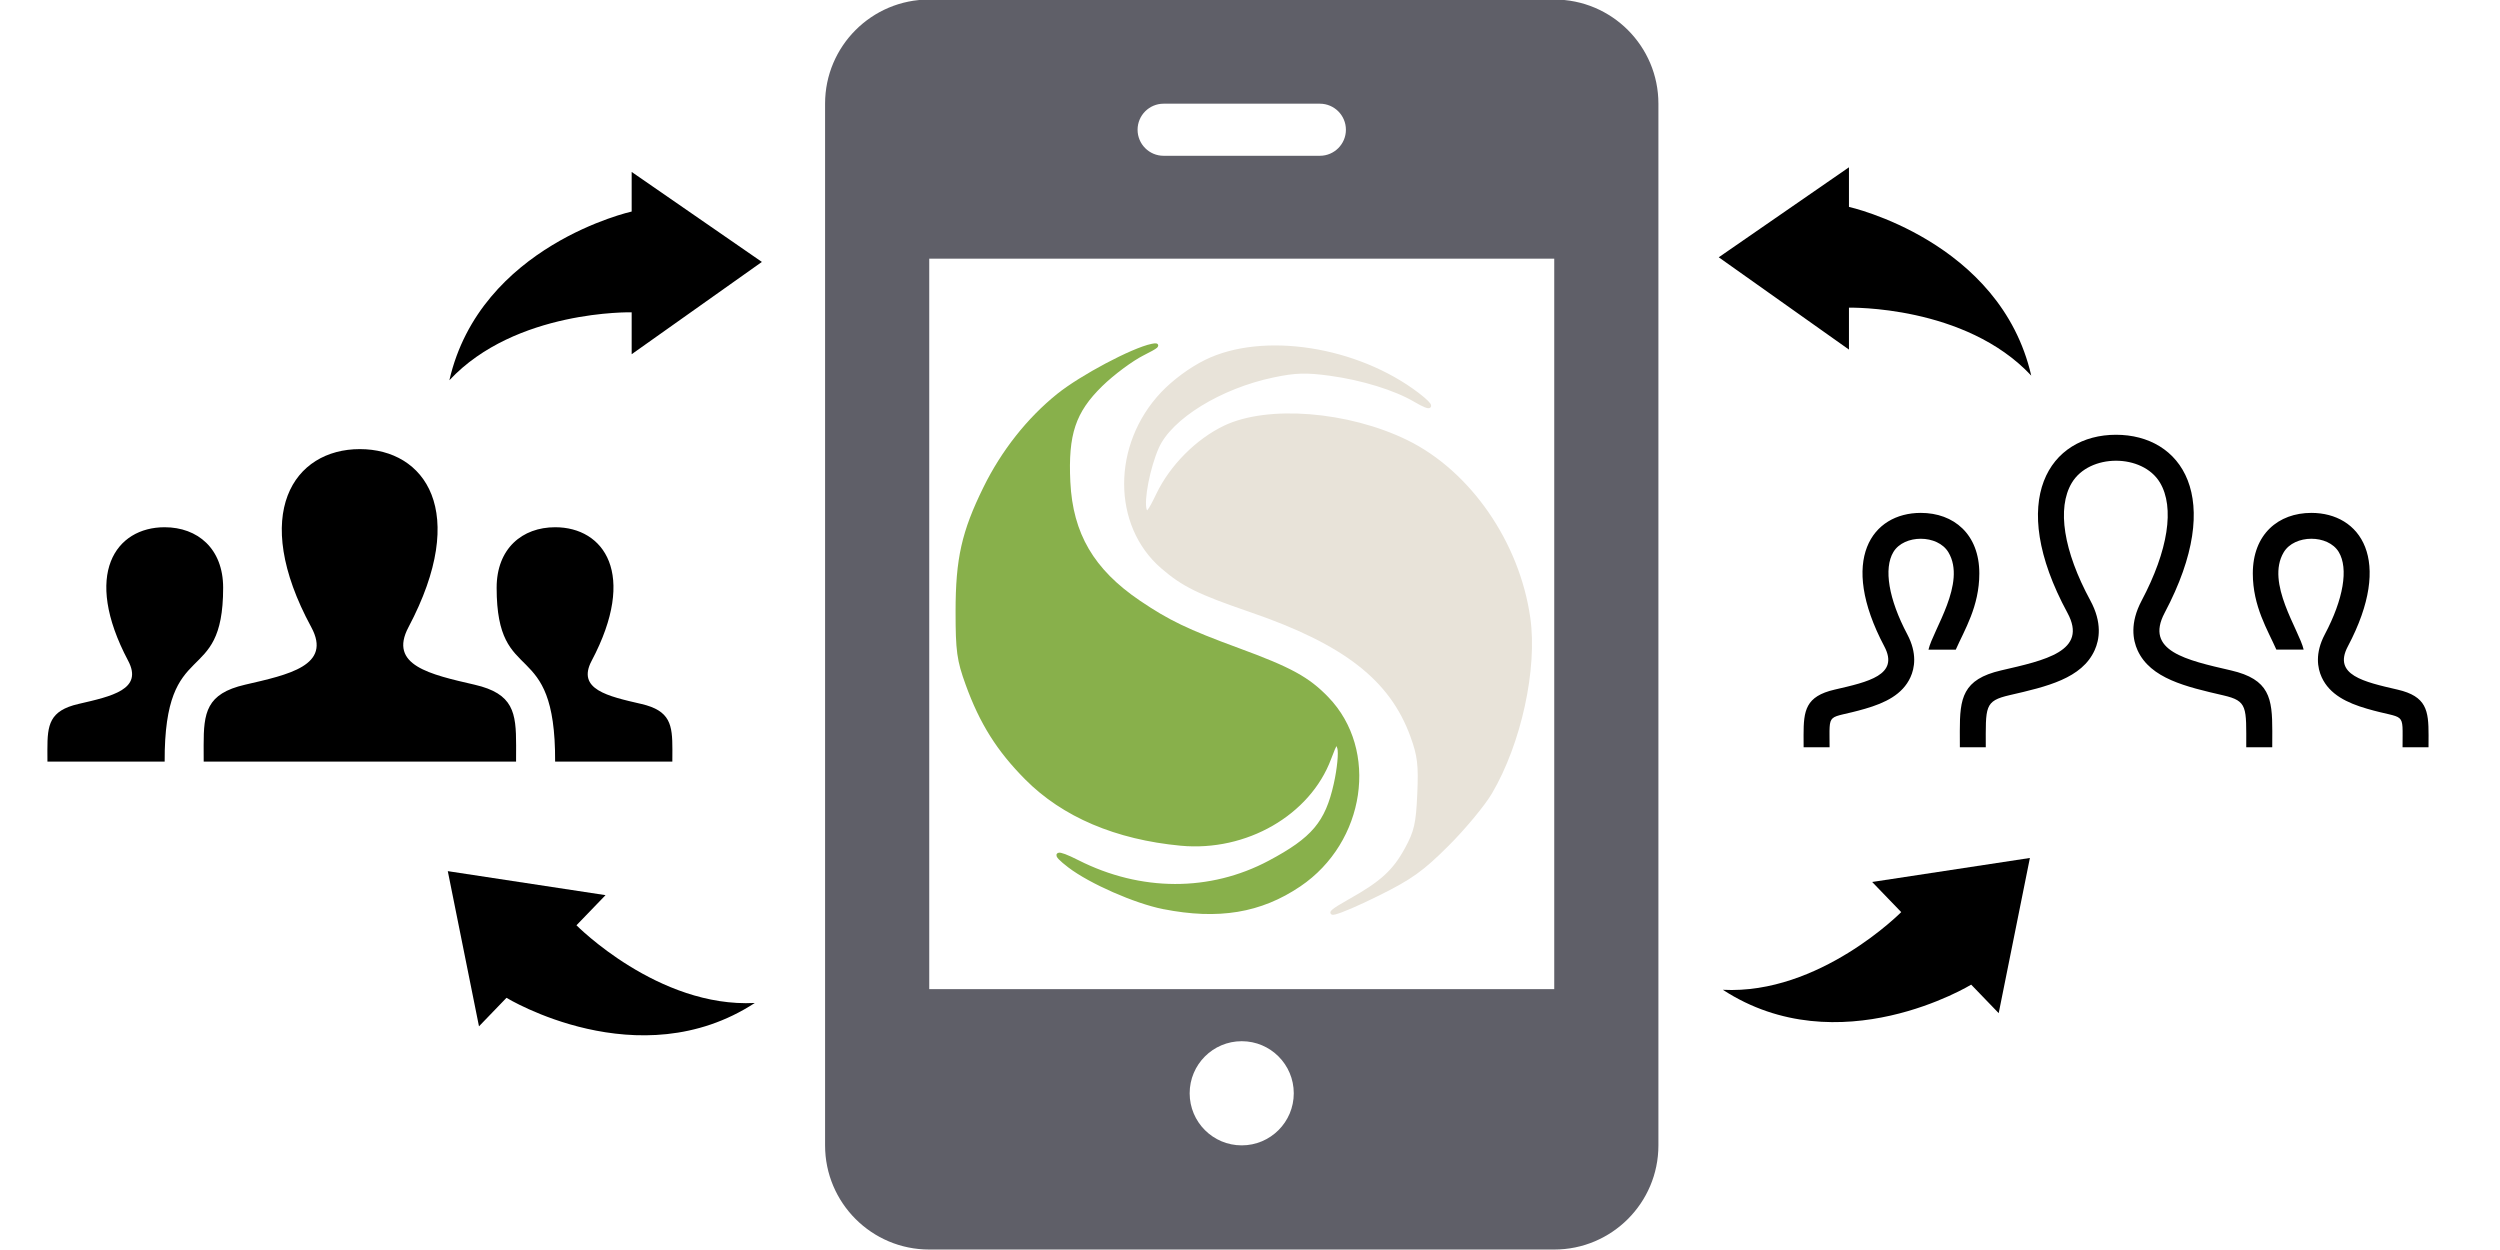<?xml version="1.0" encoding="UTF-8" standalone="no"?>
<svg
   xmlns:dc="http://purl.org/dc/elements/1.1/"
   xmlns:cc="http://creativecommons.org/ns#"
   xmlns:rdf="http://www.w3.org/1999/02/22-rdf-syntax-ns#"
   xmlns:svg="http://www.w3.org/2000/svg"
   xmlns="http://www.w3.org/2000/svg"
   xmlns:sodipodi="http://sodipodi.sourceforge.net/DTD/sodipodi-0.dtd"
   xmlns:inkscape="http://www.inkscape.org/namespaces/inkscape"
   width="96"
   height="48"
   viewBox="0 0 96 48"
   id="svg2"
   version="1.1"
   inkscape:version="0.91 r13725"
   sodipodi:docname="about-icons2.svg">
  <defs
     id="defs8" />
  <sodipodi:namedview
     pagecolor="#ffffff"
     bordercolor="#666666"
     borderopacity="1"
     objecttolerance="10"
     gridtolerance="10"
     guidetolerance="10"
     inkscape:pageopacity="0"
     inkscape:pageshadow="2"
     inkscape:window-width="1366"
     inkscape:window-height="744"
     id="namedview6"
     showgrid="false"
     inkscape:zoom="6.9532167"
     inkscape:cx="56.121181"
     inkscape:cy="37.946478"
     inkscape:window-x="0"
     inkscape:window-y="24"
     inkscape:window-maximized="1"
     inkscape:current-layer="svg2" />
  <path
     d="m 63.683,3.982 c 0,-2.21 -1.792,-4 -4,-4 l -24,0 c -2.21,0 -4,1.792 -4,4 l 0,40 c 0,2.208 1.79,4 4,4 l 24,0 c 2.208,0 4,-1.792 4,-4 l 0,-40 z m -19.002,0 6.002,0 c 0.552,0 1,0.448 1,1 0,0.552 -0.448,1 -1,1 l -6.002,0 c -0.55,0 -0.998,-0.448 -0.998,-1 0,-0.552 0.448,-1 0.998,-1 z m 3.002,40 c -1.106,0 -2,-0.896 -2,-2 0,-1.104 0.894,-2 2,-2 1.104,0 1.998,0.896 1.998,2 0,1.104 -0.894,2 -1.998,2 z m 12,-6 -24,0 0,-28.048 24,0 0,28.048 z"
     id="path4"
     inkscape:connector-curvature="0"
     style="fill:#55555f;fill-opacity:0.941" />
  <path
     style="color:#000000;clip-rule:nonzero;display:inline;overflow:visible;visibility:visible;opacity:1;isolation:auto;mix-blend-mode:normal;color-interpolation:sRGB;color-interpolation-filters:linearRGB;solid-color:#000000;solid-opacity:1;fill:#000000;fill-opacity:1;fill-rule:nonzero;stroke:#000000;stroke-width:0.102;stroke-linecap:butt;stroke-linejoin:miter;stroke-miterlimit:4;stroke-dasharray:none;stroke-dashoffset:0;stroke-opacity:1;color-rendering:auto;image-rendering:auto;shape-rendering:auto;text-rendering:auto;enable-background:accumulate"
     d=""
     id="path4716"
     inkscape:connector-curvature="0" />
  <path
     style="color:#000000;clip-rule:nonzero;display:inline;overflow:visible;visibility:visible;opacity:1;isolation:auto;mix-blend-mode:normal;color-interpolation:sRGB;color-interpolation-filters:linearRGB;solid-color:#000000;solid-opacity:1;fill:#88b04b;fill-opacity:1;fill-rule:nonzero;stroke:#88b04b;stroke-width:0.144;stroke-linecap:butt;stroke-linejoin:miter;stroke-miterlimit:4;stroke-dasharray:none;stroke-dashoffset:0;stroke-opacity:1;color-rendering:auto;image-rendering:auto;shape-rendering:auto;text-rendering:auto;enable-background:accumulate"
     d="m 44.68,34.84 c -1.082,-0.215 -2.808,-0.973 -3.612,-1.587 -0.68,-0.519 -0.539,-0.588 0.314,-0.156 2.409,1.22 5.096,1.227 7.369,0.018 1.677,-0.892 2.205,-1.517 2.536,-3.003 0.132,-0.591 0.192,-1.216 0.135,-1.396 -0.09,-0.285 -0.137,-0.234 -0.376,0.407 -0.792,2.122 -3.209,3.514 -5.699,3.281 -2.482,-0.233 -4.511,-1.096 -5.927,-2.523 -1.081,-1.089 -1.733,-2.127 -2.272,-3.614 -0.334,-0.922 -0.382,-1.273 -0.382,-2.781 3.97e-4,-2.026 0.23,-3.051 1.064,-4.746 0.685,-1.393 1.666,-2.636 2.806,-3.554 0.887,-0.714 2.86,-1.761 3.602,-1.912 0.304,-0.062 0.2,0.029 -0.356,0.307 -0.433,0.217 -1.156,0.754 -1.606,1.194 -1.045,1.022 -1.336,1.895 -1.247,3.735 0.097,2.003 0.918,3.404 2.7,4.612 1.126,0.763 1.849,1.11 3.816,1.833 2.004,0.736 2.674,1.103 3.409,1.863 1.926,1.994 1.408,5.489 -1.061,7.159 -1.494,1.011 -3.113,1.278 -5.212,0.862 z"
     id="path4728"
     inkscape:connector-curvature="0" />
  <path
     style="color:#000000;clip-rule:nonzero;display:inline;overflow:visible;visibility:visible;opacity:1;isolation:auto;mix-blend-mode:normal;color-interpolation:sRGB;color-interpolation-filters:linearRGB;solid-color:#000000;solid-opacity:1;fill:#e8e3d9;fill-opacity:1;fill-rule:nonzero;stroke:#e8e3d9;stroke-width:0.144;stroke-linecap:butt;stroke-linejoin:miter;stroke-miterlimit:4;stroke-dasharray:none;stroke-dashoffset:0;stroke-opacity:1;color-rendering:auto;image-rendering:auto;shape-rendering:auto;text-rendering:auto;enable-background:accumulate"
     d="m 51.827,34.596 c 1.235,-0.692 1.715,-1.129 2.185,-1.99 0.362,-0.664 0.433,-0.97 0.483,-2.112 0.05,-1.124 0.008,-1.477 -0.265,-2.229 -0.797,-2.196 -2.582,-3.586 -6.203,-4.828 -1.994,-0.684 -2.586,-0.975 -3.387,-1.666 -1.868,-1.611 -1.868,-4.683 7.95e-4,-6.659 0.44,-0.465 1.087,-0.942 1.664,-1.226 2.191,-1.079 5.795,-0.52 8.132,1.263 0.638,0.487 0.585,0.619 -0.09,0.221 -0.766,-0.452 -2.027,-0.842 -3.27,-1.012 -0.914,-0.125 -1.333,-0.113 -2.175,0.063 -2.052,0.428 -3.963,1.605 -4.471,2.754 -0.338,0.765 -0.585,2.035 -0.468,2.406 0.071,0.223 0.175,0.102 0.507,-0.59 0.516,-1.076 1.503,-2.069 2.559,-2.577 1.648,-0.792 4.721,-0.551 6.974,0.548 2.401,1.171 4.28,3.882 4.689,6.768 0.276,1.948 -0.346,4.8 -1.461,6.699 -0.266,0.453 -1.007,1.348 -1.647,1.988 -0.97,0.971 -1.411,1.287 -2.661,1.907 -1.652,0.82 -2.411,1.009 -1.098,0.273 z"
     id="path4730"
     inkscape:connector-curvature="0" />
  <path
     inkscape:connector-curvature="0"
     d="m 19.817,29.246 -11.995,0 -0.002,-0.623 c 0,-1.259 0.1,-1.986 1.588,-2.33 1.684,-0.389 3.344,-0.736 2.545,-2.209 -2.366,-4.363 -0.674,-6.838 1.866,-6.838 2.491,0 4.226,2.383 1.866,6.839 -0.775,1.464 0.826,1.812 2.545,2.209 1.49,0.344 1.589,1.072 1.589,2.333 l -0.002,0.619 z m 4.811,-2.214 c -1.29,-0.298 -2.49,-0.559 -1.909,-1.657 1.769,-3.342 0.469,-5.129 -1.4,-5.129 -1.265,0 -2.248,0.817 -2.248,2.324 0,3.903 2.268,1.77 2.246,6.676 l 4.501,0 0.002,-0.463 c 0,-0.946 -0.074,-1.493 -1.192,-1.751 z m -22.806,2.214 4.501,0 c -0.021,-4.906 2.246,-2.772 2.246,-6.676 0,-1.507 -0.983,-2.324 -2.248,-2.324 -1.869,0 -3.169,1.787 -1.399,5.129 0.581,1.099 -0.619,1.359 -1.909,1.657 -1.119,0.258 -1.193,0.805 -1.193,1.751 l 0.002,0.463 z"
     id="path4-3"
     style="fill-rule:nonzero" />
  <path
     inkscape:connector-curvature="0"
     d="m 87.254,28.695 -0.998,0 c 0,-1.552 0.06,-1.775 -0.88,-1.993 -1.438,-0.332 -2.797,-0.645 -3.293,-1.729 -0.18,-0.396 -0.301,-1.048 0.155,-1.907 1.021,-1.929 1.277,-3.583 0.702,-4.538 -0.672,-1.115 -2.707,-1.12 -3.385,0.017 -0.576,0.968 -0.316,2.613 0.713,4.512 0.465,0.856 0.348,1.51 0.168,1.908 -0.49,1.089 -1.836,1.4 -3.262,1.728 -0.982,0.227 -0.92,0.435 -0.92,2.002 l -0.995,0 -0.002,-0.623 c 0,-1.259 0.1,-1.985 1.588,-2.329 1.682,-0.389 3.344,-0.736 2.545,-2.209 -2.366,-4.365 -0.676,-6.839 1.865,-6.839 2.492,0 4.227,2.383 1.867,6.839 -0.775,1.464 0.824,1.812 2.545,2.209 1.49,0.344 1.589,1.072 1.589,2.333 l -0.002,0.619 z m 4.81,-2.214 c -1.289,-0.298 -2.489,-0.559 -1.908,-1.657 1.77,-3.342 0.47,-5.129 -1.4,-5.129 -1.265,0 -2.248,0.817 -2.248,2.325 0,1.269 0.574,2.175 0.904,2.925 l 1.048,0 c -0.17,-0.75 -1.466,-2.562 -0.766,-3.736 0.412,-0.692 1.704,-0.693 2.114,-0.012 0.38,0.631 0.181,1.812 -0.534,3.161 -0.388,0.733 -0.28,1.301 -0.121,1.648 0.305,0.666 0.977,0.987 1.737,1.208 1.507,0.441 1.368,0.042 1.368,1.48 l 0.997,0 0.002,-0.463 c 0,-0.945 -0.074,-1.492 -1.193,-1.75 z m -22.805,2.214 0.997,0 c 0,-1.438 -0.139,-1.039 1.368,-1.48 0.761,-0.221 1.433,-0.542 1.737,-1.208 0.159,-0.348 0.267,-0.915 -0.121,-1.648 -0.715,-1.349 -0.914,-2.53 -0.534,-3.161 0.41,-0.682 1.702,-0.681 2.114,0.012 0.7,1.175 -0.596,2.986 -0.766,3.736 l 1.048,0 c 0.33,-0.75 0.904,-1.656 0.904,-2.925 0.001,-1.509 -0.982,-2.326 -2.247,-2.326 -1.87,0 -3.17,1.787 -1.4,5.129 0.581,1.099 -0.619,1.359 -1.908,1.657 -1.12,0.258 -1.194,0.805 -1.194,1.751 l 0.002,0.463 z"
     id="path4-6" />
  <path
     inkscape:connector-curvature="0"
     d="m 24.256,13.602 5,-3.544 -5,-3.456 0,1.521 c 0,0 -5.809,1.292 -7,6.479 2.536,-2.716 7,-2.609 7,-2.609 l 0,1.609 z"
     id="path4-36" />
  <path
     inkscape:connector-curvature="0"
     d="m 71,13.424 -5,-3.544 5,-3.456 0,1.521 c 0,0 5.809,1.292 7,6.479 -2.536,-2.716 -7,-2.609 -7,-2.609 l 0,1.609 z"
     id="path4-36-7" />
  <path
     inkscape:connector-curvature="0"
     d="m 23.254,34.374 -6.059,-0.922 1.198,5.959 1.056,-1.095 c 0,0 5.077,3.104 9.536,0.198 -3.711,0.193 -6.849,-2.983 -6.849,-2.983 l 1.117,-1.158 z"
     id="path4-36-7-5" />
  <path
     inkscape:connector-curvature="0"
     d="m 71.889,33.868 6.059,-0.922 -1.198,5.959 -1.056,-1.095 c 0,0 -5.077,3.104 -9.536,0.198 3.711,0.193 6.849,-2.983 6.849,-2.983 l -1.117,-1.158 z"
     id="path4-36-7-5-3" />
</svg>

